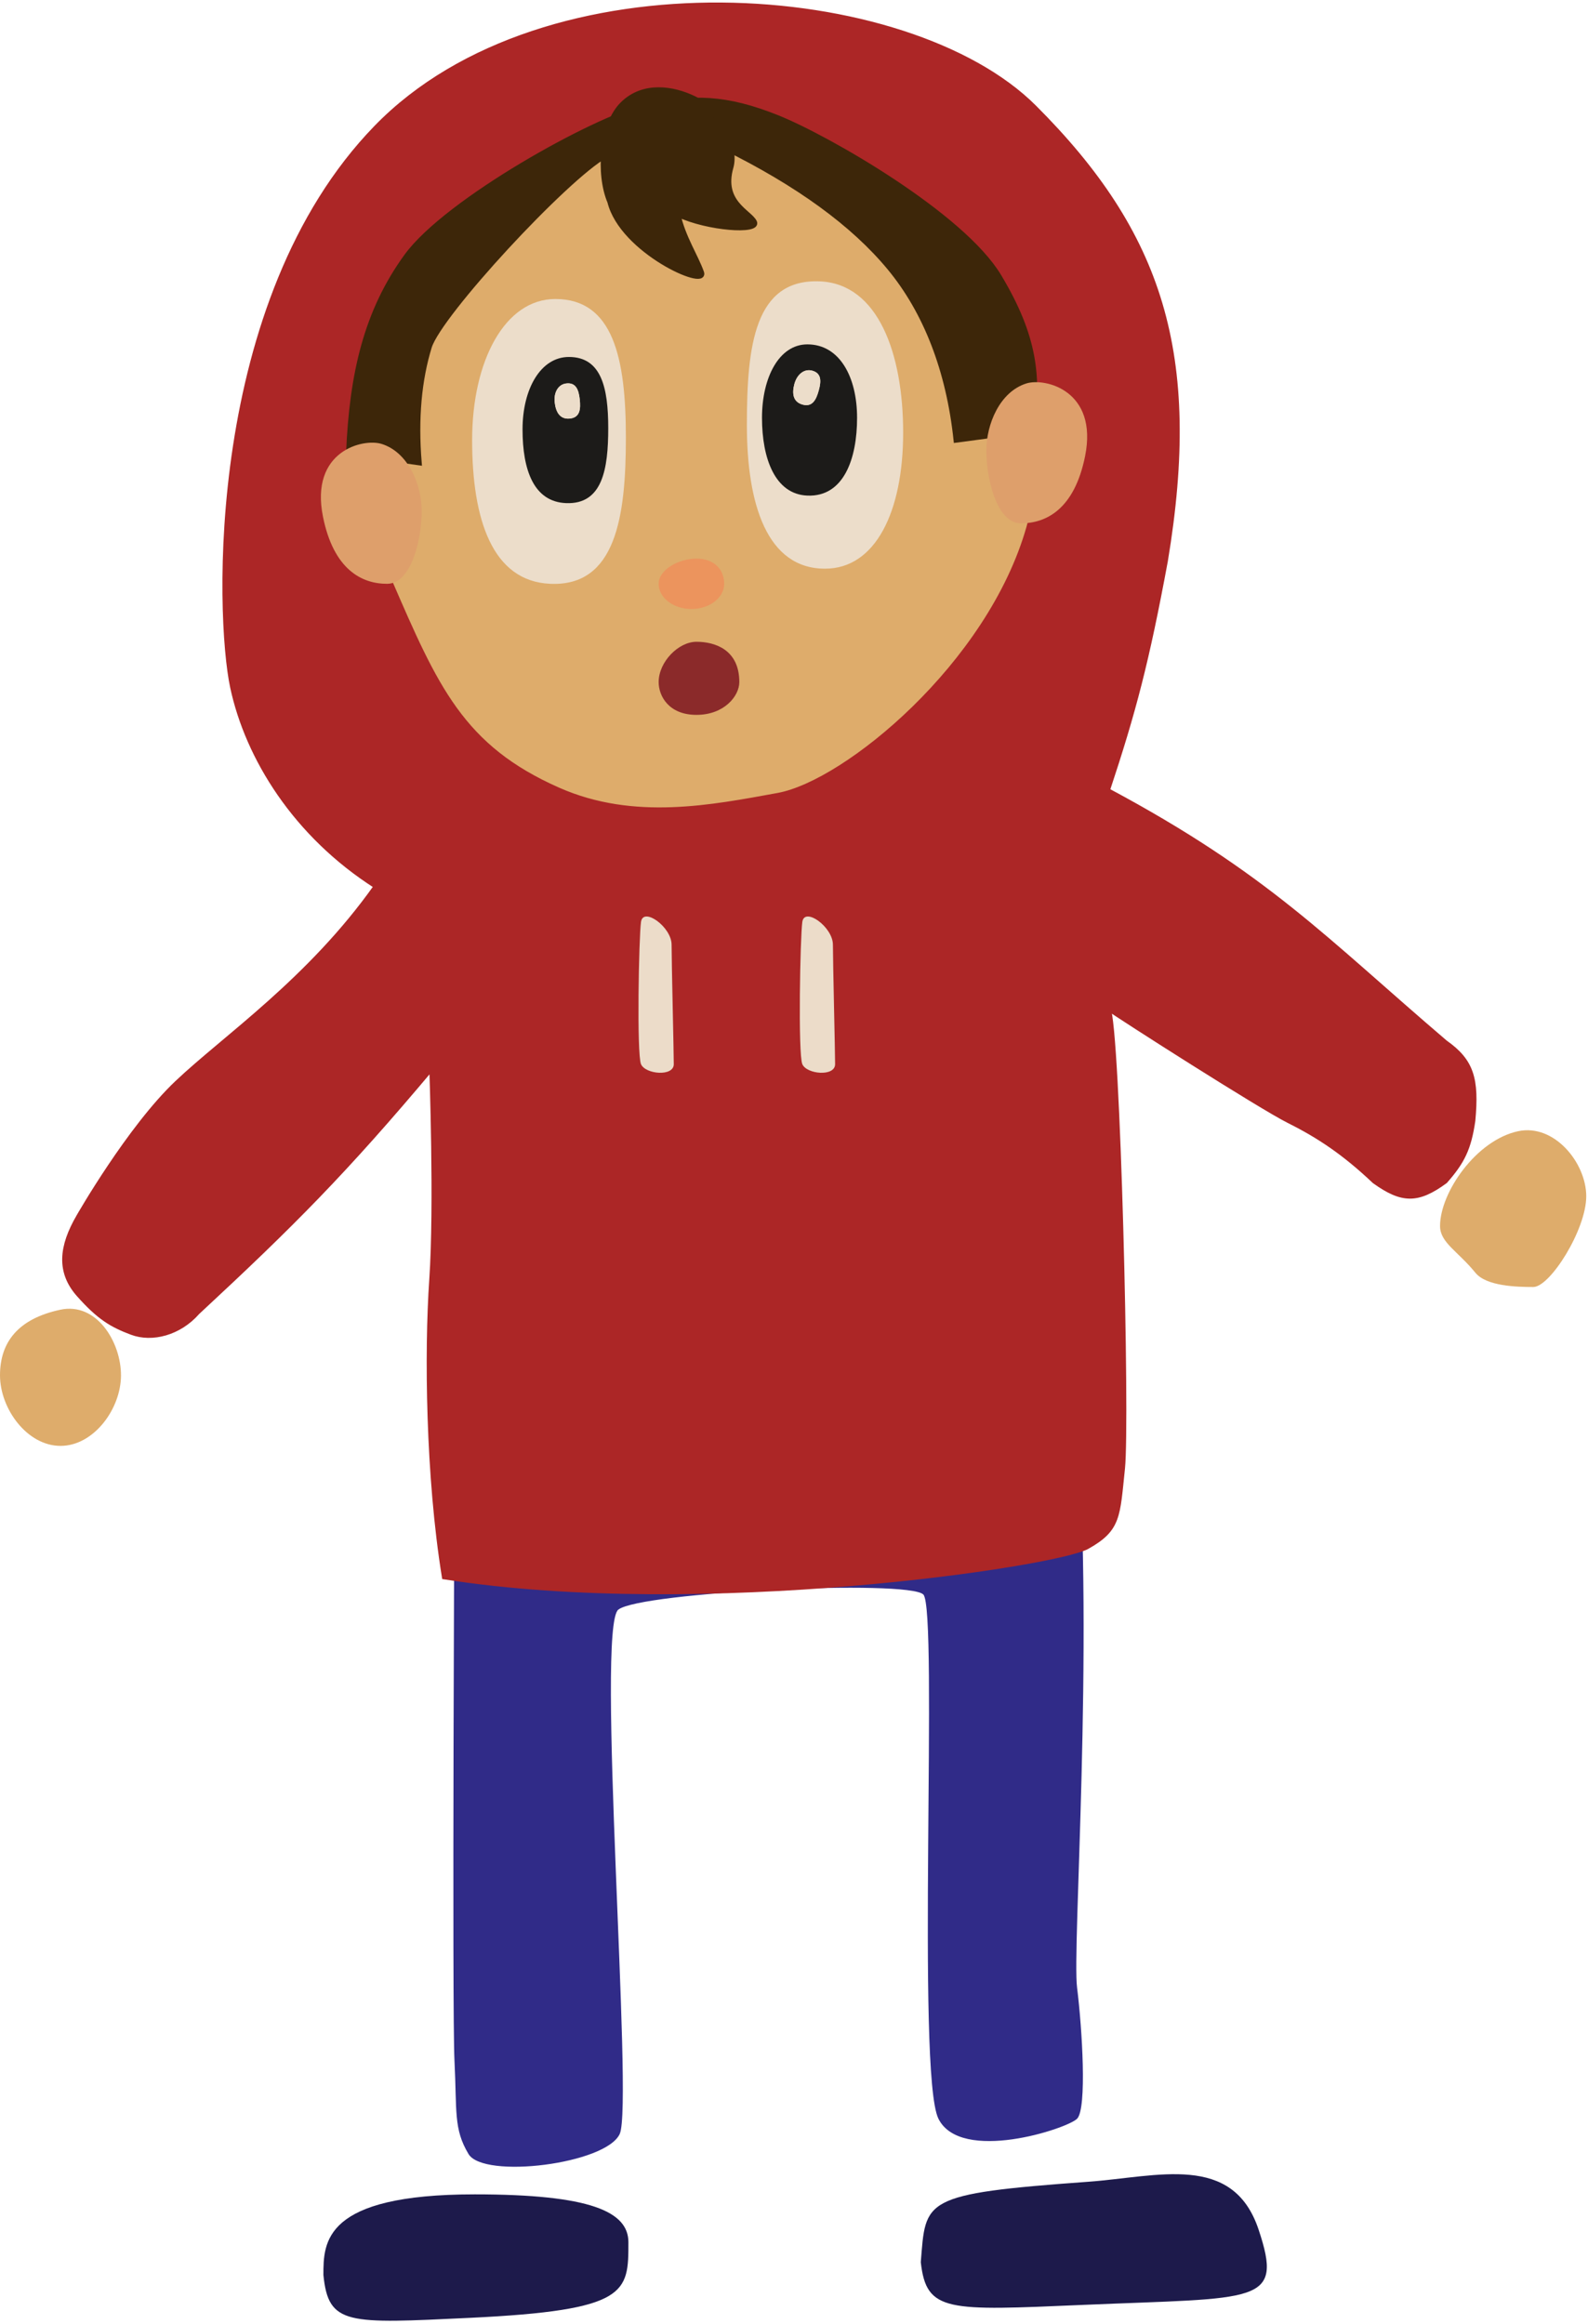 <svg width="315" height="461" viewBox="0 0 315 461" fill="none" xmlns="http://www.w3.org/2000/svg">
<path d="M90.152 408.816C89.652 398.816 90.152 292.316 90.152 292.316L213.652 282.316C217.014 327.742 212.652 386.316 213.652 394.316C214.652 402.316 215.652 418.316 213.652 420.316C211.652 422.316 190.584 429.191 186.152 420.316C181.72 411.441 186.152 319.316 183.152 316.316C180.152 313.316 127.152 315.816 122.652 319.316C118.152 322.816 125.652 417.316 122.937 423.316C120.223 429.316 95.937 432.316 92.937 427.316C89.937 422.316 90.652 418.816 90.152 408.816Z" fill="#302B88"/>
<path d="M74.652 175.816C58.62 165.606 49.152 150.316 46.152 136.316C43.152 122.316 41.152 59.816 74.652 25.316C108.152 -9.184 180.152 -3.684 205.152 21.316C230.152 46.316 237.995 70.268 231.152 111.316C227.429 131.404 224.84 141.15 219.652 156.816C251.317 173.748 262.612 186.287 286.652 206.816C291.913 210.514 292.917 214.054 292.152 222.316C291.343 227.865 290.055 230.44 286.652 234.316C281.186 238.321 278.118 238.228 272.652 234.316C266.677 228.658 261.652 225.316 255.652 222.316C250.11 219.545 222.376 201.841 219.759 199.945C221.734 203.681 223.635 281.985 222.652 291.316C221.652 300.816 221.902 303.316 215.652 306.816C209.402 310.316 139.379 320.851 88.152 312.816C84.945 293.027 84.652 268.316 85.652 253.816C86.652 239.316 85.652 211.816 85.652 211.816C68.295 232.479 57.991 242.836 39.152 260.316C35.525 264.459 30.152 265.816 26.152 264.316C22.152 262.816 19.652 261.316 15.652 256.816C11.652 252.316 12.152 247.316 15.652 241.316C15.652 241.316 25.652 223.816 35.152 214.816C44.652 205.816 61.484 194.438 74.652 175.816Z" fill="#AC2626" stroke="#AC2626"/>
<path d="M69.652 88.316C68.152 107.816 78.152 114.816 78.152 114.816C87.323 136.006 92.347 147.521 111.152 155.816C125.819 162.286 141.152 159.18 154.152 156.816C167.152 154.453 195.502 131.339 203.152 104.316C206.529 91.901 206.572 85.809 203.152 76.316C190.442 48.012 160.152 29.316 152.152 26.816C144.152 24.316 128.652 21.816 114.652 29.316C100.652 36.816 71.152 68.816 69.652 88.316Z" fill="#DEAC6B" stroke="#DEAC6B"/>
<path d="M24 272.834C24 279.461 18.627 286.834 12 286.834C5.373 286.834 0 279.461 0 272.834C0 266.206 3.652 261.587 12 259.816C19.152 258.299 24 266.206 24 272.834Z" fill="#DEAC6B"/>
<path d="M314.652 237.316C314.652 243.944 307.473 255.316 304.152 255.316C300.831 255.316 294.825 255.159 292.652 252.477C289.2 248.217 285.652 246.523 285.652 243.217C285.652 236.589 292.804 226.177 301.152 224.406C308.304 222.889 314.652 230.689 314.652 237.316Z" fill="#DEAC6B"/>
<path d="M69.152 89.816L83.152 91.816C82.419 82.982 83.152 75.316 85.152 68.816C87.152 62.316 112.152 35.316 120.152 30.816C128.152 26.316 135.16 25.9 143.465 29.127C158.309 36.435 169.277 44.438 176.465 53.127C183.652 61.816 188.191 73.47 189.652 87.316L204.652 85.316C206.044 74.924 205.443 66.968 198.152 54.816C190.861 42.665 164.152 27.316 154.152 23.316C144.152 19.316 137.291 19.02 127.652 21.316C118.012 23.612 88.652 39.816 80.652 50.816C72.652 61.816 69.809 74.198 69.152 89.816Z" fill="#3D2609" stroke="#3D2609"/>
<path d="M134.484 42.542C135.534 47.178 137.984 50.777 139.148 54.042C140.311 57.306 123.411 49.817 120.983 40.042C118.648 34.542 119.326 24.786 123.487 20.664C127.648 16.542 133.578 17.567 137.648 19.542C142.949 22.114 146.118 29.204 144.987 33.164C142.987 40.164 148.648 42.042 149.648 44.042C150.648 46.042 140.415 45.352 134.484 42.542Z" fill="#3D2609" stroke="#3D2609"/>
<path d="M83.652 101.387C83.652 106.597 81.74 115.816 76.77 115.816C71.799 115.816 66.182 113.041 64.064 102.497C61.447 89.464 72.005 86.903 75.711 88.068C81.005 89.733 83.652 96.177 83.652 101.387Z" fill="#DE9F6B"/>
<path d="M195.652 89.387C195.652 94.597 197.564 103.816 202.534 103.816C207.504 103.816 213.122 101.041 215.24 90.497C217.857 77.464 207.299 74.903 203.593 76.068C198.299 77.733 195.652 84.177 195.652 89.387Z" fill="#DE9F6B"/>
<path d="M124.152 86.816C124.152 102.556 122.14 116.381 109.152 115.816C97.652 115.316 93.652 103.056 93.652 87.316C93.652 71.576 100.152 59.316 110.152 59.316C121.652 59.316 124.152 71.076 124.152 86.816Z" fill="#ECDDCA"/>
<path d="M148.152 84.316C148.152 68.576 149.664 55.252 162.652 55.816C174.152 56.316 179.152 70.076 179.152 85.816C179.152 101.556 173.652 112.816 163.652 112.816C152.152 112.816 148.152 100.056 148.152 84.316Z" fill="#ECDDCA"/>
<path d="M120.652 84.927C120.652 93.004 119.53 100.097 112.291 99.808C105.881 99.551 103.652 93.26 103.652 85.184C103.652 77.107 107.275 70.816 112.849 70.816C119.258 70.816 120.652 76.85 120.652 84.927Z" fill="#1C1B19"/>
<path d="M170.013 82.889C170.013 90.966 167.391 98.606 160.152 98.316C153.742 98.06 151.152 90.966 151.152 82.889C151.152 74.813 154.578 68.316 160.152 68.316C166.562 68.316 170.013 74.813 170.013 82.889Z" fill="#1C1B19"/>
<path d="M162.421 77.418C161.908 79.299 161.14 80.864 159.104 80.236C157.301 79.68 157.068 78.043 157.581 76.162C158.094 74.281 159.521 73.097 161.103 73.528C162.922 74.024 162.934 75.537 162.421 77.418Z" fill="#ECDDCA"/>
<path d="M162.421 77.418C161.908 79.299 161.14 80.864 159.104 80.236C157.301 79.68 157.068 78.043 157.581 76.162C158.094 74.281 159.521 73.097 161.103 73.528C162.922 74.024 162.934 75.537 162.421 77.418Z" fill="#ECDDCA"/>
<path d="M114.996 79.202C115.211 81.139 115.072 82.877 112.948 83.042C111.067 83.188 110.248 81.751 110.034 79.814C109.819 77.876 110.711 76.249 112.34 76.069C114.214 75.861 114.782 77.264 114.996 79.202Z" fill="#ECDDCA"/>
<path d="M114.996 79.202C115.211 81.139 115.072 82.877 112.948 83.042C111.067 83.188 110.248 81.751 110.034 79.814C109.819 77.876 110.711 76.249 112.34 76.069C114.214 75.861 114.782 77.264 114.996 79.202Z" fill="#ECDDCA"/>
<path d="M124.652 444.816C124.652 454.816 124.652 458.316 93.152 459.816C68.925 460.97 65.152 461.316 64.152 451.316C64.152 444.816 64.152 435.316 94.152 435.316C117.152 435.316 124.652 438.741 124.652 444.816Z" fill="#1D1A4B"/>
<path d="M249.652 442.29C254.652 457.248 249.652 455.752 214.768 457.247C187.938 458.398 183.759 458.743 182.652 448.771C183.652 436.316 182.739 435.221 215.875 432.816C229.652 431.816 244.548 427.022 249.652 442.29Z" fill="#1D1A4B"/>
<path d="M143.652 115.816C143.652 118.578 140.742 120.816 137.152 120.816C133.562 120.816 130.652 118.578 130.652 115.816C130.652 113.055 134.562 110.816 138.152 110.816C141.742 110.816 143.652 113.055 143.652 115.816Z" fill="#EC945D"/>
<path d="M146.652 135.316C146.652 138.078 143.652 141.816 138.152 141.816C132.652 141.816 130.652 138.078 130.652 135.316C130.652 131.316 134.562 127.316 138.152 127.316C141.742 127.316 146.652 128.816 146.652 135.316Z" fill="#8B2A2A"/>
<path d="M127.152 182.88C127.586 179.855 133.219 183.888 133.219 187.417C133.219 190.945 133.652 208.589 133.652 211.11C133.652 213.63 128.019 213.126 127.152 211.11C126.286 209.093 126.719 185.904 127.152 182.88Z" fill="#ECDCC9"/>
<path d="M159.152 182.88C159.586 179.855 165.219 183.888 165.219 187.417C165.219 190.945 165.652 208.589 165.652 211.11C165.652 213.63 160.019 213.126 159.152 211.11C158.286 209.093 158.719 185.904 159.152 182.88Z" fill="#ECDCC9"/>
</svg>
